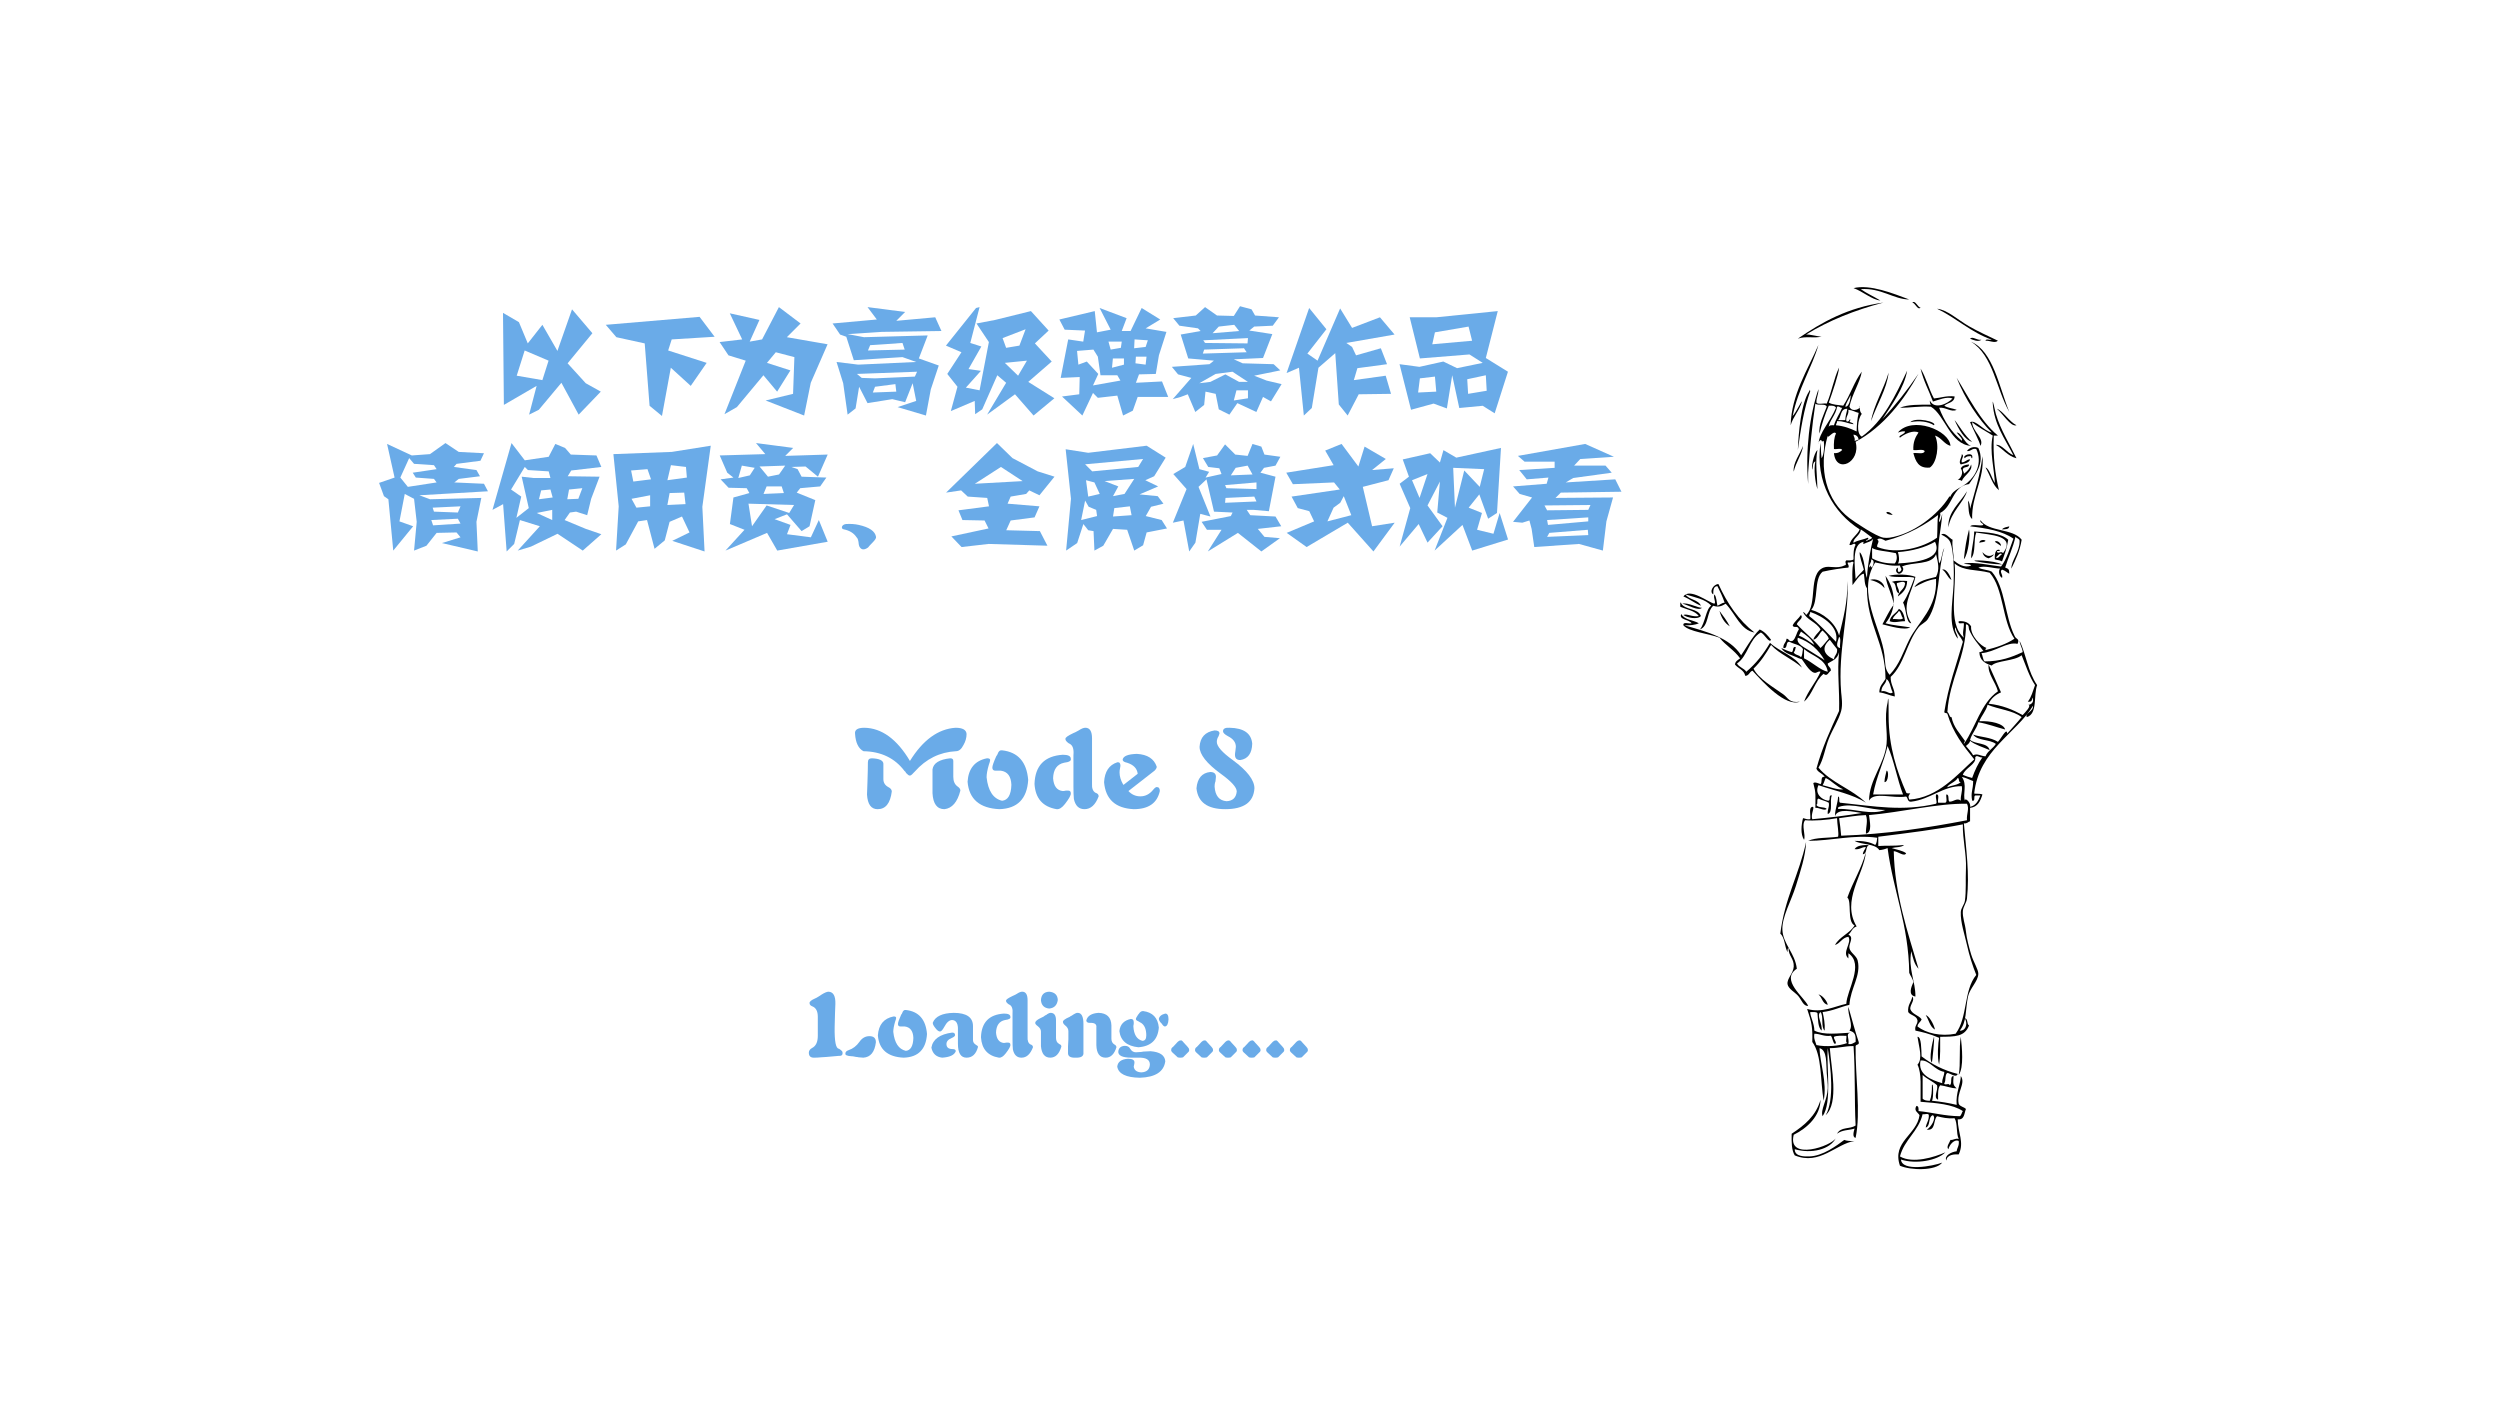<?xml version="1.0" encoding="utf-8"?>
<!-- Generator: Adobe Illustrator 14.0.0, SVG Export Plug-In . SVG Version: 6.00 Build 43363)  -->
<!DOCTYPE svg PUBLIC "-//W3C//DTD SVG 1.1//EN" "http://www.w3.org/Graphics/SVG/1.1/DTD/svg11.dtd">
<svg version="1.1" id="图层_1" xmlns="http://www.w3.org/2000/svg" xmlns:xlink="http://www.w3.org/1999/xlink" x="0px" y="0px"
	 width="1280px" height="720px" viewBox="0 0 1280 720" enable-background="new 0 0 1280 720" xml:space="preserve">
<g>
	<path fill="#6AABE8" d="M299.9,196.211l7.703,4.305l-11.328,11.781l-8.836-16.313l-11.555,13.82l-4.984,2.492l3.852-14.727
		l-16.766,9.742l-0.453-47.125l8.156,4.758l4.531,10.875l7.477-9.516l7.703,13.367l7.477-21.297l10.422,12.234l-12.688,15.406
		L299.9,196.211z M277.697,194.625l3.172-9.969l-12.234-5.211l-4.078,12.914L277.697,194.625z"/>
	<path fill="#6AABE8" d="M310.153,166.305l48.031-4.078l7.703,10.195l-21.977,1.359l-1.813,5.664l19.711,6.344l-8.156,11.781
		l-10.195-9.289l-4.531,24.695l-6.344-5.211l-2.492-31.945l-14.5-3.172L310.153,166.305z"/>
	<path fill="#6AABE8" d="M390.868,192.133l-13.594,16.313l-6.344,3.625l10.875-27.414l-8.836-2.719l-4.531-6.797l11.555-1.359
		l-6.344-13.367l15.18,3.398l-4.984,11.102l6.344-1.133l8.609-16.539l11.102,8.383l-7.023,7.023l20.844,3.625l-8.609,19.711
		l-3.398,16.766L392,205.047l14.047-3.398l0.68-18.805l-9.516-2.492l-4.531,5.438l12.008,3.852l-6.797,10.875L390.868,192.133z"/>
	<path fill="#6AABE8" d="M474.979,171.742l-4.53,11.781l10.194,3.625l-4.077,12.234l-2.492,13.367l-14.5-4.305l9.516-3.172
		l-1.813-9.063l-3.853,9.742l-6.57-1.586l-12.688,2.039l-4.305-8.383l-1.813,11.102l-4.078,3.172l-2.266-16.086l-3.398-10.875
		l11.103,1.359l29.68-1.359l-7.022-2.492l-24.923,1.586l-3.852-12.008l-3.172-1.133l-3.852-5.664l22.655-2.039l-4.758-6.344
		l19.258,2.492l-4.53,4.531l19.938-1.813l3.172,7.023l-30.586,0.453l-17.445,1.133l8.383,1.586L474.979,171.742z M468.41,192.813
		l1.133-2.492l-30.813,1.133l2.492,2.039l6.797,0.227L468.41,192.813z M444.394,179.445l18.806-0.453l-1.133-3.398l-16.539,1.133
		L444.394,179.445z M446.886,200.969l12.008-0.453l-0.452-3.852l-10.423,1.359L446.886,200.969z"/>
	<path fill="#6AABE8" d="M485.007,191.453l7.25-11.102l-7.93-3.398l15.406-19.258l1.813-0.453l-4.758,18.352l5.664,1.813
		l-6.57,11.555l6.344,0.906l-7.703,8.609l7.023,1.359l4.758-24.695l-6.344-9.516l9.516-1.813l18.353-4.531l9.063,9.969l-7.022,6.57
		l8.608,9.289l-12.008,10.422l13.367,8.383l-10.647,8.836l-9.517-10.875l-14.272,10.422l9.741-16.313l-4.53-3.852l-7.703,17.445
		l-3.625,2.492l-0.228-6.797l-12.233,5.211l3.397-12.461L485.007,191.453z M525.108,168.57l-11.781,4.531l1.813,4.984l6.797-1.133
		L525.108,168.57z M521.257,192.359l4.531-7.703l-11.328,1.133L521.257,192.359z"/>
	<path fill="#6AABE8" d="M581.581,195.984l13.367-0.68l3.172,7.93h-15.633l-2.492,7.023l-4.984,2.492l-2.944-10.195l-9.97,1.133
		l-2.492-2.492l-5.438,11.555l-10.422-9.742l8.836-1.133l0.227-8.836l-9.741,0.453l3.852-19.711l7.703,1.133l0.906-5.664
		l-10.423-0.453l-2.719-5.211l18.125-4.305l1.133,10.875l7.023-1.359l-5.664-11.102l13.82,5.211l-2.492,6.57h4.531l5.664-11.781
		l9.516,5.891l-7.477,4.531l10.647,1.813l-3.852,12.008l-1.586,9.516l-8.609,0.227L581.581,195.984z M559.604,197.344l14.047-2.492
		l-1.586-2.719h-8.609l-1.359-9.516l-2.266-3.625l-8.383,0.68l0.68,7.023l4.305-1.586l5.892,6.344L559.604,197.344z
		 M574.331,174.914h-6.797l1.133,4.078l5.211-0.906L574.331,174.914z M575.463,186.695v-3.172h-5.664l-0.453,4.758L575.463,186.695z
		 M580.901,173.781l-0.228,4.531l5.892-0.68l1.133-3.398L580.901,173.781z M581.581,182.617l-0.227,3.398l5.211,0.68l0.452-4.078
		H581.581z"/>
	<path fill="#6AABE8" d="M656.178,196.664l-5.438,8.836l-4.078-2.266l-3.398,7.703l-9.741-4.531l-4.078,5.891l-5.438-2.719
		l-1.586-7.93l-5.211-1.133l-0.68,6.797l-4.531,3.625l-3.853-9.063l-3.625,1.359l-4.077,1.133l9.516-10.875l-6.797-1.813
		l-3.172-3.852l19.258-1.359l2.266-1.813l-13.141-1.133l-3.853-12.234l10.195-1.813l-1.358-1.359l-9.517-1.359l-3.172-3.852
		l11.555-1.359l4.759-4.305l6.116,4.305l8.609,0.227l3.172-4.984l5.891,1.586l1.813,3.172l12.234,0.906l-3.173,4.305l-9.516,0.453
		l-2.492,2.039l11.781,1.813l-4.758,12.234l-14.953,0.68l4.531,2.039l15.858,0.453l3.398,3.172l-13.367,2.719l6.344,2.492
		L656.178,196.664z M627.404,191.68l7.022,3.852h4.531l-7.93-5.211l-8.609,1.133l-8.383,4.758l5.664-0.68L627.404,191.68z
		 M615.85,181.031l22.431-0.68l-1.359-2.039l-20.391,0.68L615.85,181.031z M638.959,173.102l-22.883,1.133l0.906,1.359l21.75,0.227
		L638.959,173.102z M624.006,167.211l-3.172,3.398l13.594-1.133l-2.492-3.172L624.006,167.211z M631.709,205.047l7.25-1.133v-4.078
		h-5.891L631.709,205.047z"/>
	<path fill="#6AABE8" d="M667.563,212.75l-2.492-24.469L658.728,191l11.556-33.305l8.836,10.875l-9.742,12.461l5.211,3.625
		l11.555-26.734l6.117,9.969l14.273-5.438l7.477,8.836l-24.694,4.305l2.944,2.039l2.039,4.305l12.688-3.625l3.172,8.156
		l-15.18,2.039l-1.813,6.117l16.313-2.266l2.719,9.289l-16.539,0.227l-5.664,10.875l-4.531-5.664l-1.813-26.281l-8.609,7.477
		l-3.398,20.617L667.563,212.75z"/>
	<path fill="#6AABE8" d="M760.739,183.297l11.328,7.023l-6.797,21.297l-6.117-3.852l-12.008,1.133l-3.625-16.766l-2.72,16.992
		l-6.797-2.492l-11.555,3.172l-5.892-23.336l10.195,1.359l12.234-2.719l7.022,3.398l13.142-2.719l-6.797-4.305l-25.375,2.039
		l-5.211-21.07h13.594l31.492-3.172L760.739,183.297z M726.075,200.969l9.289-0.453l-0.681-7.703l-7.702,0.906L726.075,200.969z
		 M733.325,176.273l20.391-1.813l-1.813-7.25l-17.22,2.945L733.325,176.273z M751.677,201.648l9.517-1.586l-0.453-7.93l-9.517,2.039
		L751.677,201.648z"/>
</g>
<g>
	<path fill="#6AABE8" d="M232.611,247.006l15.18,0.68l2.039,3.852l-35.117,2.039l5.438,2.039l26.281-0.68l-2.492,12.234l0.68,15.18
		l-18.352-4.305l9.516-2.945l-2.039-2.492l-10.195,0.227l-5.211,6.57l-6.344,2.492l1.359-14.727l-1.359-11.781l-4.758-2.492
		l-2.719,14.047l7.023,2.492l-10.195,12.461l-2.492-26.281l-2.266-1.586l-2.492-6.797l7.93-2.719l-3.852-17.219l12.688,5.891
		l9.289-0.68l7.93-5.664l6.797,4.531l12.914,0.68l-1.813,3.852l-12.234,1.586l-1.359,1.586l11.555,1.586l1.813,3.172l-10.875,1.359
		L232.611,247.006z M212.9,244.514l-1.586-2.492l12.234-1.813l-1.359-2.039l-10.195-0.68l-2.492-2.945l-4.531,9.969l3.852,4.758
		l14.727-2.266l-1.359-1.813L212.9,244.514z M234.423,265.584l-13.594,0.68l0.906,2.719l14.047-0.906L234.423,265.584z
		 M235.783,259.241l-14.273,0.68l0.68,2.039l12.234,0.453L235.783,259.241z"/>
	<path fill="#6AABE8" d="M299.958,270.795l7.93,2.719l-9.516,8.383l-12.914-8.609l-13.594,6.57l-6.797,2.039l11.328-12.461
		l-10.195-3.172l-2.945,12.234l-3.852,3.852l-1.813-24.242l-5.438,2.945l9.742-34.211l6.797,8.836l12.234-1.813l3.398-6.57
		l4.984,2.039l2.945,3.398l13.141,0.453l2.492,5.891l-15.406,1.813l-1.813,2.945l16.313,0.227l-4.305,11.328l-2.039,8.383
		l-5.664-1.813l-3.172,0.453l-2.719,3.852L299.958,270.795z M270.731,260.147l-3.625-16.086l6.117,0.68h8.609l-0.906-3.398
		l-10.648-0.68l-1.586-1.586l-7.023,11.555l5.211,3.625l-2.492,10.875L270.731,260.147z M274.81,262.639l7.93,3.625v-5.211
		L274.81,262.639z M275.942,255.616l7.023-0.906l-1.133-4.078l-4.758,0.453L275.942,255.616z M291.349,250.631l-0.906,4.984
		l5.664-0.227l2.039-5.438L291.349,250.631z"/>
	<path fill="#6AABE8" d="M343.969,231.374l19.938-3.172l-4.305,31.266l1.133,22.883l-16.539-5.438l8.836-4.305l-3.852-8.156
		l-6.344,2.719l-2.492,9.516l-5.211,4.305l-3.852-14.727l-4.531,0.68l-6.344,11.781l-4.984,3.172l1.359-22.656l-2.719-26.734
		L343.969,231.374z M331.508,240.209l-8.383,0.68l1.133,5.664l9.063-1.133L331.508,240.209z M332.868,259.241v-5.664l-9.516,1.813
		l2.492,4.531L332.868,259.241z M351.219,239.077l-7.703-0.906l-1.813,7.703l9.969-1.359L351.219,239.077z M350.993,258.108
		l-0.68-5.891l-7.477,0.227l-1.133,6.117L350.993,258.108z"/>
	<path fill="#6AABE8" d="M415.167,275.1l4.078-8.836l4.531,11.102l-25.828,4.531l-5.211-9.063l-21.297,9.063l9.742-10.648
		l-7.477-2.945l1.813-13.594l8.156-2.266l-1.359-2.492l-9.289-0.227l-4.078-4.305l6.57-0.906l-3.172-2.492l-3.852-8.836l23.336-0.68
		l-4.758-5.664l19.031,2.492l-4.078,4.078l21.75-0.68l-4.984,11.328l-6.344-5.211l-7.25,0.227l3.172,1.133l2.039,3.852l12.688,0.453
		l-3.172,4.531l-10.195,0.906l-1.813,2.266l9.516,3.852l-2.945,13.367l-4.078,2.492l-7.477-8.609l-6.344,2.492l8.156,2.945
		l-1.813,4.758L415.167,275.1z M378.011,244.741l5.891-1.359l2.492-3.852l-6.57-1.133L378.011,244.741z M392.511,258.788
		l11.555,3.852l2.492-4.078l-23.336-0.68l1.813,11.555L392.511,258.788z M402.027,238.397l-13.141,0.453l4.305,5.211l5.664-1.133
		L402.027,238.397z M401.347,252.444l-1.133-3.398h-7.703l-1.586,3.852L401.347,252.444z"/>
	<path fill="#6AABE8" d="M433.124,268.303c2.414-0.149,4.605,0,6.57,0.453c5.438,1.21,8.383,3.25,8.836,6.117
		c0.147,0.602-0.453,1.586-1.813,2.945c-1.059,1.055-1.813,1.887-2.266,2.492c-2.117,1.508-3.625,1.282-4.531-0.68
		c0-0.152-0.078-0.453-0.227-0.906c-0.152-1.965-0.531-3.172-1.134-3.625c-1.358-2.113-3.551-3.473-6.569-4.078
		c-0.758-0.149-1.06-0.602-0.906-1.359C431.386,268.909,432.065,268.456,433.124,268.303z"/>
	<path fill="#6AABE8" d="M515.198,271.475l17.219,0.453l3.852,7.477l-30.133-0.906l-13.819,1.586l-5.212-5.438l19.031-4.078
		l-2.039-4.078l-11.328-0.227l-2.039-4.984l15.634-2.039l-0.906-4.305l-9.969-0.68l-3.398-3.172l-7.703,1.133l26.056-25.375
		l7.93,7.703l12.914,6.797l8.608,2.719l-7.702,9.516l-5.211-2.492l-1.587,1.813l-7.93,1.359l-1.586,3.625l16.313,1.359l-2.492,5.664
		l-12.234,1.586L515.198,271.475z M499.112,247.686l24.469-1.359l-11.102-7.25L499.112,247.686z"/>
	<path fill="#6AABE8" d="M586.623,264.225l8.156,2.039l2.719,4.305l-10.422,2.039l-1.813,6.57l-4.53,2.719l-3.625-10.648
		l-7.25-0.453l-4.984,8.609l-4.531,2.492l-0.453-9.969l-2.719-0.453l-2.492-3.172l-3.172,9.742l-5.664,3.852l2.492-26.508
		l-2.719-25.375l11.555,1.813l29.906-3.625l9.742,6.117l-5.892,9.516l-4.531,2.039l6.57,3.172l-9.516,4.078l9.289,0.906l2.944,3.852
		l-6.344,1.586L586.623,264.225z M553.545,266.264l8.156-2.039l-0.453-3.172l-3.853-1.586l-1.813-3.172L553.545,266.264z
		 M559.209,241.342l23.563-2.266l2.491-4.078l-29.68,2.719L559.209,241.342z M557.17,254.256l5.891-1.359l-2.719-5.891l-4.305-1.133
		L557.17,254.256z M575.748,252.897l4.984-7.703l-15.181,1.133l7.023,2.719l-2.719,4.984L575.748,252.897z M569.857,264.452
		l9.516-0.68l-0.906-4.531l-7.93,0.906L569.857,264.452z"/>
	<path fill="#6AABE8" d="M644.001,270.795l3.398,4.078l7.93,0.68l-9.516,6.797l-12.009-9.516l-15.405,9.516l7.022-11.102h-7.477
		l-2.72-4.078l14.953-2.945l0.906-1.813l-9.516-0.453l-3.853-16.539l-4.078,3.852l6.117,15.18l-5.211-1.359l-2.492,14.727
		l-3.172,4.531l-2.944-15.859l-5.438,1.133l7.023-17.219l-6.798-7.703l6.117-3.625l4.078-11.781l3.172,12.914l4.984,1.359
		l-1.813,2.945l8.156-1.813l-1.133-2.945l-5.664-0.68l-2.719-4.531l7.25-1.359l4.078-5.664l5.211,5.211l6.344,0.68l2.492-6.117
		l4.53,1.359l1.587,4.078l8.155,1.133l-2.492,4.531l-5.891,1.133l-1.813,2.492l7.703,2.039l-3.398,17.672l-7.703-0.68h-3.625
		l1.813,2.719l12.913,0.68l2.945,4.984L644.001,270.795z M627.235,248.366l0.68,1.586l15.406,0.453v-3.398L627.235,248.366z
		 M627.235,257.428l16.086-0.68l-1.133-2.492l-14.728,0.68L627.235,257.428z M632.673,239.53l-2.492,3.852l11.103-0.453
		l-2.492-4.531L632.673,239.53z"/>
	<path fill="#6AABE8" d="M697.755,249.272l4.758,20.164l11.556-1.813l-10.875,14.727l-13.142-14.727l-21.069,12.461l-10.195-7.25
		l14.047-5.891l-2.492-5.211l-5.891-1.586l-3.172-5.891l24.694-3.625l-2.944-3.625l-21.07,0.906l-3.398-5.891l24.242-3.852
		l-4.305-7.477l8.383-3.398l8.609,11.555l3.172-10.195l10.875,6.344l-7.023,5.664l11.103-0.906l-2.719,6.117L697.755,249.272z
		 M679.63,266.944l12.234-3.172l-3.853-9.742l-1.813,3.398l-3.398,2.492L679.63,266.944z"/>
	<path fill="#6AABE8" d="M764.648,273.288l3.172-10.648l4.305,13.594l-18.352,5.664l-4.984-13.141l-14.273,13.141l6.57-16.766
		l-5.211-2.719l1.359-15.859l-6.345,12.234l7.703,10.648l-7.703,8.383l-4.53-9.516l-9.742,11.555l5.438-19.711l-5.438-12.461
		l4.758-3.625l-3.172-8.836l14.047-3.172l4.984,4.758l1.813-6.344l6.57,3.852l22.883-4.984l-2.039,33.305l-4.531,2.945l-4.53-12.461
		l-5.438,6.797l6.797,2.719l-2.492,8.609L764.648,273.288z M726.813,254.936l4.077-12.234l-7.93,3.172L726.813,254.936z
		 M744.938,259.92l4.758-19.031l7.93,8.383l2.266-9.063l-15.858-0.68L744.938,259.92z"/>
	<path fill="#6AABE8" d="M799.144,252.217l-2.719,2.719l29.453-0.227l-3.398,12.234l-1.813,14.953l-12.234-3.398l-22.883,1.586
		l-1.358-9.289l-1.134-4.305l-3.625,1.133l-4.758-0.453l9.742-12.461l-6.344-1.813l-3.398-3.852l17.219-1.359l0.906-3.172
		l-11.102,0.906l-3.853-4.758l18.125-1.133v-3.172h-15.405l-3.398-2.945l34.438-6.117l14.728,6.57l-17.219,1.133l-3.173,3.398
		h16.087l3.172,3.625l-19.711,2.719l-3.853,2.266l25.375-1.586l3.172,6.344L799.144,252.217z M813.19,261.053l1.133-2.492
		l-23.563,0.227l1.359,2.492L813.19,261.053z M792.573,268.756l20.617-1.813v-2.039l-21.07,1.359L792.573,268.756z M792.12,274.874
		l21.07-0.906l-0.228-2.719l-19.711,1.586L792.12,274.874z"/>
</g>
<g>
	<path fill="#6AABE8" d="M468.377,395.042l-0.68,0.68c-0.906,1.06-1.586,1.513-2.039,1.359c-0.306,0-0.906-0.453-1.813-1.359
		c0-0.147-0.078-0.301-0.227-0.453c-0.152-0.301-0.305-0.452-0.453-0.452c-4.984-6.646-12.008-10.043-21.07-10.195
		c-2.569-1.359-4-4.305-4.305-8.836c-0.301-2.113,1.281-3.172,4.758-3.172c8.91,0.151,16.688,5.815,23.336,16.992
		c6.646-10.724,14.422-16.388,23.336-16.992c3.625,0,5.513,1.059,5.664,3.172c0,1.965-0.531,3.852-1.586,5.664
		c-1.059,2.117-2.344,3.172-3.852,3.172C481.139,385.073,474.115,388.55,468.377,395.042z M452.291,390.964v7.93
		c0,1.813,0.828,3.173,2.492,4.078c1.207,0.605,1.813,1.359,1.813,2.267c-0.758,6.043-3.172,9.063-7.25,9.063
		c-3.323,0-5.137-2.492-5.438-7.477c0-1.056,0.074-3.172,0.227-6.344c0.148-4.38,0.228-7.777,0.228-10.195
		c0-1.359,0.68-2.039,2.039-2.039C450.174,388.397,452.139,389.304,452.291,390.964z M488.088,389.604v8.156
		c0,2.267,0.754,3.931,2.267,4.984c0.905,0.604,1.358,1.285,1.358,2.039c-1.512,5.891-4.229,9.063-8.156,9.516
		c-3.776,0-5.815-2.719-6.116-8.156v-12.233c0.452-3.172,3.473-5.06,9.063-5.664C487.557,388.245,488.088,388.698,488.088,389.604z"
		/>
	<path fill="#6AABE8" d="M512.388,394.589h-2.719c-1.059,0-1.586-0.527-1.586-1.586c0-0.906,0.68-2.867,2.039-5.891
		c0.301-0.302,0.527-0.681,0.68-1.134c0.453-1.358,1.207-1.961,2.267-1.813c8.155,0.906,12.609,5.969,13.366,15.18
		c-0.604,9.668-5.515,14.652-14.727,14.953c-10.121-0.453-15.559-5.133-16.313-14.047c0.452-6.797,3.773-10.797,9.969-12.008
		c1.055,0,1.586,0.305,1.586,0.906c0,0.453-0.228,1.284-0.68,2.491c-0.758,2.57-1.134,4.685-1.134,6.345
		c0.754,6.948,3.398,10.953,7.931,12.008c3.02-0.301,4.604-3.021,4.758-8.156C517.673,397.46,515.861,395.042,512.388,394.589z"/>
	<path fill="#6AABE8" d="M545.751,404.784h1.133c0.906,0,1.359,0.453,1.359,1.358c0.147,0.906-0.832,2.72-2.945,5.438
		c-1.512,1.965-2.945,2.867-4.305,2.719c-7.103-1.207-10.875-5.512-11.328-12.914c0.301-9.362,5.133-14.348,14.5-14.953
		c2.719,0,4.078,0.681,4.078,2.039c0.301,1.06-0.832,1.738-3.398,2.039c-3.625,0.758-5.516,3.398-5.664,7.931
		c0.302,4.077,1.961,6.27,4.984,6.569C544.618,405.011,545.146,404.938,545.751,404.784z M559.118,378.05v23.109
		c-0.152,2.418,0.453,4.004,1.813,4.758c1.056,0.305,1.586,0.906,1.586,1.813c-1.664,4.383-4.078,6.569-7.25,6.569
		c-2.871,0-4.684-1.733-5.438-5.211c-0.152-1.508-0.228-3.625-0.228-6.344v-16.086c0.302-3.172-0.379-5.133-2.038-5.892
		c-0.152-0.147-0.306-0.227-0.453-0.227c-1.211-0.906-1.738-1.66-1.586-2.266c-0.152-0.603,1.207-1.586,4.077-2.945
		c0.755-0.301,1.66-0.754,2.72-1.359c1.358-0.905,2.492-1.358,3.397-1.358C557.985,372.612,559.118,374.425,559.118,378.05z"/>
	<path fill="#6AABE8" d="M591.121,394.589l-13.367,10.422c1.66,1.813,3.699,2.72,6.117,2.72c2.565,0,4.758-1.134,6.57-3.398
		c0.754-0.906,1.358-1.359,1.813-1.359c1.055,0,1.586,0.681,1.586,2.039c-1.358,6.195-5.815,9.289-13.367,9.289
		c-9.366-0.453-14.426-5.059-15.18-13.82c0.301-5.438,2.566-8.836,6.797-10.194c1.055-0.148,1.586,0.453,1.586,1.813
		c0,0.152-0.078,0.605-0.227,1.359c-0.152,0.604-0.228,1.285-0.228,2.039c0,1.965,0.603,4.004,1.813,6.117l0.227,0.227l7.25-5.664
		c-0.305-2.719-2.117-4.604-5.438-5.664c-1.513-0.301-2.267-0.828-2.267-1.586c0.302-1.813,2.72-2.793,7.25-2.944
		c5.438,0.305,8.836,2.491,10.195,6.569C592.254,393.155,591.875,393.835,591.121,394.589z"/>
	<path fill="#6AABE8" d="M627.998,410.222c3.172-0.147,4.906-1.813,5.211-4.983c0-2.113-2.719-5.133-8.156-9.063
		c-7.25-5.285-10.875-9.891-10.875-13.819c0.302-4.832,2.867-7.625,7.703-8.384c1.66,0,2.492,0.531,2.492,1.586
		c0,0.152-0.078,0.379-0.228,0.681c-0.151,0.305-0.227,0.53-0.227,0.68c-0.604,0.906-0.906,1.891-0.906,2.945
		c0,2.266,2.72,5.362,8.156,9.289c7.398,5.438,11.102,10.272,11.102,14.5c-0.452,7.102-5.438,10.647-14.952,10.647
		c-9.063,0-13.974-3.547-14.728-10.647c0.453-5.134,2.793-7.931,7.023-8.384c1.961,0,2.944,0.832,2.944,2.492
		c0,0.453-0.077,1.211-0.227,2.267c0,0.151-0.078,0.379-0.227,0.68c-0.152,0.604-0.228,1.285-0.228,2.039
		C622.182,407.429,624.221,409.921,627.998,410.222z M626.186,374.425c0-1.358,1.134-1.961,3.398-1.813
		c7.25,0.151,11.102,2.871,11.555,8.155c-0.151,4.984-2.19,7.781-6.116,8.384c-1.813,0-2.72-0.906-2.72-2.72
		c0-0.453,0.074-1.133,0.228-2.039c0.147-0.905,0.227-1.586,0.227-2.039c0-2.266-1.359-4.077-4.078-5.438
		C627.014,376.011,626.186,375.183,626.186,374.425z"/>
</g>
<g>
	<path fill="#6AABE8" d="M418.716,530.33v-9.73c0-2.813-0.918-4.59-2.754-5.323c-0.981-0.367-1.469-0.918-1.469-1.652
		c-0.124-0.734,0.794-1.529,2.754-2.387c0.367-0.12,1.039-0.487,2.02-1.103c0.488-0.366,0.855-0.61,1.102-0.733
		c1.712-1.103,2.998-1.652,3.854-1.652c2.447,0.123,3.609,2.203,3.488,6.242c0,0.98-0.063,2.57-0.184,4.772
		c-0.124,2.817-0.185,5.142-0.185,6.978c-0.124,7.467,0.611,11.199,2.203,11.199c1.345,0.856,1.957,1.531,1.836,2.02
		c0.121,1.226-0.551,1.775-2.02,1.652c-1.593,0.123-3.672,0.307-6.242,0.551c-0.734,0-1.715,0.063-2.938,0.184
		c-1.102,0.123-2.266,0.185-3.488,0.185c-1.715,0-2.57-0.854-2.57-2.57c0-0.979,0.551-1.771,1.652-2.387
		C417.735,535.594,418.716,533.515,418.716,530.33z M442.033,541.529c-0.491,0-1.285-0.062-2.388-0.185
		c-0.49-0.12-0.918-0.184-1.284-0.184c-0.247,0-0.552-0.062-0.918-0.185c-0.491-0.119-0.981-0.184-1.47-0.184
		c-2.326-0.12-3.367-0.611-3.121-1.469c0-0.734,0.552-1.285,1.652-1.652c2.203-0.734,4.039-2.14,5.508-4.223
		c1.346-1.956,3.059-2.938,5.142-2.938c2.203,0,3.305,1.041,3.305,3.121C447.845,538.655,445.705,541.285,442.033,541.529z"/>
	<path fill="#6AABE8" d="M463.24,525.557h-2.203c-0.858,0-1.285-0.428-1.285-1.284c0-0.734,0.551-2.323,1.652-4.773
		c0.243-0.244,0.427-0.551,0.551-0.918c0.367-1.103,0.978-1.589,1.836-1.469c6.609,0.733,10.218,4.837,10.832,12.301
		c-0.491,7.834-4.469,11.873-11.935,12.117c-8.201-0.367-12.607-4.159-13.219-11.383c0.367-5.509,3.059-8.749,8.078-9.73
		c0.855,0,1.285,0.247,1.285,0.734c0,0.366-0.184,1.041-0.551,2.02c-0.614,2.083-0.918,3.795-0.918,5.142
		c0.61,5.631,2.754,8.876,6.426,9.729c2.447-0.244,3.732-2.447,3.855-6.609C467.523,527.883,466.054,525.924,463.24,525.557z"/>
	<path fill="#6AABE8" d="M487.521,528.678c0.979,0,1.47,0.432,1.47,1.285c0,0.49-0.552,0.981-1.652,1.469
		c-1.836,0.734-2.754,1.775-2.754,3.121c0,1.716,1.039,2.57,3.121,2.57c1.102,0,1.652,0.367,1.652,1.102
		c-0.734,1.959-3.062,3.062-6.978,3.306c-3.061-0.367-4.896-2.08-5.508-5.142C477.607,532.105,481.156,529.535,487.521,528.678z
		 M498.17,525.373v7.16c0,0.98,0.488,1.774,1.469,2.387c0.734,0.367,1.103,0.734,1.103,1.102c-0.981,3.673-2.938,5.509-5.875,5.509
		c-2.938,0-4.406-2.388-4.406-7.16v-8.078c-0.124-2.57-1.102-3.916-2.938-4.039c-1.47,0-2.817,1.165-4.039,3.488
		c-0.858,1.592-1.593,2.387-2.203,2.387c-0.734,0-1.592-0.671-2.57-2.02c-0.858-1.103-1.225-1.956-1.102-2.57
		c1.345-3.183,4.894-4.834,10.647-4.957C494.865,518.58,498.17,520.847,498.17,525.373z"/>
	<path fill="#6AABE8" d="M515.291,533.818h0.918c0.734,0,1.103,0.366,1.103,1.102c0.12,0.734-0.675,2.203-2.388,4.406
		c-1.225,1.592-2.387,2.323-3.487,2.203c-5.755-0.979-8.813-4.467-9.181-10.465c0.244-7.589,4.16-11.628,11.75-12.117
		c2.203,0,3.305,0.551,3.305,1.651c0.244,0.857-0.674,1.408-2.754,1.652c-2.938,0.614-4.469,2.754-4.59,6.426
		c0.244,3.306,1.589,5.08,4.039,5.324C514.373,534.002,514.8,533.941,515.291,533.818z M526.123,512.154v18.727
		c-0.124,1.959,0.367,3.244,1.469,3.855c0.855,0.247,1.285,0.733,1.285,1.469c-1.348,3.552-3.305,5.324-5.875,5.324
		c-2.327,0-3.795-1.405-4.406-4.224c-0.124-1.222-0.184-2.938-0.184-5.141V519.13c0.244-2.57-0.308-4.159-1.652-4.772
		c-0.124-0.12-0.247-0.185-0.367-0.185c-0.98-0.734-1.408-1.346-1.284-1.836c-0.124-0.487,0.978-1.285,3.305-2.387
		c0.611-0.244,1.345-0.611,2.203-1.103c1.102-0.733,2.02-1.102,2.754-1.102C525.205,507.748,526.123,509.217,526.123,512.154z"/>
	<path fill="#6AABE8" d="M532.963,535.654v-7.527c0-0.979-0.551-1.896-1.651-2.754c-0.858-0.611-1.285-1.162-1.285-1.652
		c0-0.733,0.854-1.528,2.569-2.387c0.121,0,0.244-0.061,0.367-0.184c0.121,0,0.244-0.062,0.367-0.185
		c0.488-0.12,1.102-0.487,1.836-1.102c0.367-0.12,0.611-0.244,0.734-0.367l0.184-0.185c0.734-0.486,1.345-0.733,1.836-0.733
		c1.836,0,2.754,1.285,2.754,3.854v8.996c0,1.469,0.552,2.51,1.652,3.121c0.734,0.247,1.102,0.674,1.102,1.285
		c-1.102,3.795-3,5.69-5.69,5.69C534.919,541.529,533.33,539.573,532.963,535.654z M537.186,507.748
		c2.814,0.247,4.283,1.652,4.406,4.223c-0.367,2.693-1.836,4.162-4.406,4.406c-2.569-0.244-3.979-1.652-4.223-4.223
		C533.083,509.34,534.492,507.871,537.186,507.748z"/>
	<path fill="#6AABE8" d="M547.01,532.166v-4.223c0-1.103-0.551-2.08-1.651-2.938c-0.734-0.611-1.103-1.162-1.103-1.651
		c-0.247-0.734,0.918-1.652,3.488-2.755c0.244-0.243,0.551-0.428,0.918-0.551c1.589-1.102,2.63-1.589,3.121-1.469
		c1.957,0,2.938,1.898,2.938,5.69v14.505c0.244,1.959-1.102,2.874-4.039,2.754c-2.693,0.12-3.979-0.734-3.854-2.57v-3.121
		C546.947,534.249,547.01,533.023,547.01,532.166z M569.042,525.006v6.793c0,1.35,0.488,2.326,1.469,2.938
		c0.734,0.366,1.103,0.856,1.103,1.469c-1.103,3.552-2.938,5.324-5.509,5.324c-3.061,0-4.652-2.141-4.772-6.427v-8.995
		c0.244-1.714-0.858-2.508-3.305-2.388c-1.226,0-1.836-0.428-1.836-1.285c0.61-2.322,2.69-3.607,6.241-3.854
		C566.715,518.703,568.918,520.847,569.042,525.006z"/>
	<path fill="#6AABE8" d="M582.858,541.529h-3.488c-4.773,0-7.04-1.103-6.793-3.306c0.244-1.713,1.345-2.631,3.305-2.754
		c1.345,0,2.263,0.49,2.754,1.47c0.734,1.225,1.712,1.836,2.938,1.836c0.487,0,1.405-0.062,2.754-0.185
		c0.488-0.12,0.854-0.184,1.102-0.184c1.589-0.12,2.814-0.185,3.672-0.185c4.773,0.367,7.281,2.083,7.527,5.142
		c-0.734,5.385-5.081,8.197-13.035,8.444c-7.1-0.123-10.956-2.02-11.565-5.69c0.244-2.45,2.08-3.795,5.508-4.039
		c2.203,0,3.305,0.61,3.305,1.836c0,0.367-0.063,0.795-0.184,1.285c-0.124,0.366-0.185,0.671-0.185,0.918
		c0.244,1.836,1.529,2.813,3.855,2.938c2.813-0.123,4.283-1.469,4.406-4.039C588.733,542.567,586.773,541.409,582.858,541.529z
		 M580.471,523.354v0.919c-0.124,0.489-0.184,0.918-0.184,1.284c0.244,4.162,1.772,6.609,4.59,7.345
		c1.345,0,2.021-0.918,2.021-2.755c0-3.305-0.981-5.508-2.938-6.608c-0.124,0-0.247-0.062-0.367-0.185
		c-0.367-0.243-0.674-0.428-0.918-0.551c-0.733-0.244-1.102-0.611-1.102-1.102c0-0.367,0.427-1.162,1.285-2.388
		c-0.858,1.103-0.798,1.041,0.184-0.184c0.611-0.979,1.345-1.469,2.203-1.469c4.894,0.614,7.587,3.428,8.078,8.444
		c-0.491,6.242-3.979,9.61-10.465,10.099c-5.875-0.611-9.12-3.365-9.73-8.263c0.367-3.425,2.324-5.508,5.875-6.241
		C579.979,521.701,580.471,522.252,580.471,523.354z M598.28,521.885c-0.124,2.326-0.734,3.553-1.836,3.672
		c-0.491,0-1.042-0.486-1.652-1.469c-0.124-0.12-0.247-0.244-0.367-0.367c0-0.12-0.063-0.184-0.184-0.184l-0.185-0.185
		c-0.49-0.733-0.733-1.284-0.733-1.651c0.244-1.346,1.345-2.264,3.305-2.754C597.729,518.947,598.28,519.929,598.28,521.885z"/>
	<path fill="#6AABE8" d="M602.964,541.346l-2.387-2.203c-0.734-0.61-1.042-1.161-0.918-1.651c0-0.611,0.304-1.103,0.918-1.469
		l2.387-2.57c0.488-0.487,0.979-0.734,1.469-0.734c0.367-0.244,0.918,0.123,1.652,1.103l2.02,2.203
		c0.488,0.489,0.734,0.98,0.734,1.469c0.121,0.49-0.124,0.98-0.734,1.469l-2.387,2.387c-0.367,0.123-0.857,0.185-1.469,0.185
		C603.758,541.529,603.331,541.469,602.964,541.346z"/>
	<path fill="#6AABE8" d="M615.175,541.346l-2.387-2.203c-0.734-0.61-1.042-1.161-0.918-1.651c0-0.611,0.304-1.103,0.918-1.469
		l2.387-2.57c0.488-0.487,0.979-0.734,1.469-0.734c0.367-0.244,0.918,0.123,1.652,1.103l2.021,2.203
		c0.487,0.489,0.733,0.98,0.733,1.469c0.121,0.49-0.124,0.98-0.733,1.469l-2.388,2.387c-0.367,0.123-0.857,0.185-1.469,0.185
		C615.969,541.529,615.542,541.469,615.175,541.346z"/>
	<path fill="#6AABE8" d="M627.386,541.346L625,539.143c-0.734-0.61-1.042-1.161-0.918-1.651c0-0.611,0.304-1.103,0.918-1.469
		l2.387-2.57c0.488-0.487,0.979-0.734,1.47-0.734c0.366-0.244,0.918,0.123,1.651,1.103l2.021,2.203
		c0.487,0.489,0.733,0.98,0.733,1.469c0.121,0.49-0.124,0.98-0.733,1.469l-2.388,2.387c-0.366,0.123-0.857,0.185-1.469,0.185
		C628.181,541.529,627.753,541.469,627.386,541.346z"/>
	<path fill="#6AABE8" d="M639.503,541.346l-2.387-2.203c-0.734-0.61-1.042-1.161-0.918-1.651c0-0.611,0.304-1.103,0.918-1.469
		l2.387-2.57c0.488-0.487,0.979-0.734,1.469-0.734c0.367-0.244,0.918,0.123,1.652,1.103l2.02,2.203
		c0.487,0.489,0.734,0.98,0.734,1.469c0.12,0.49-0.124,0.98-0.734,1.469l-2.387,2.387c-0.367,0.123-0.857,0.185-1.469,0.185
		C640.298,541.529,639.871,541.469,639.503,541.346z"/>
	<path fill="#6AABE8" d="M651.621,541.346l-2.387-2.203c-0.734-0.61-1.042-1.161-0.919-1.651c0-0.611,0.305-1.103,0.919-1.469
		l2.387-2.57c0.487-0.487,0.978-0.734,1.469-0.734c0.367-0.244,0.918,0.123,1.652,1.103l2.02,2.203
		c0.487,0.489,0.734,0.98,0.734,1.469c0.12,0.49-0.124,0.98-0.734,1.469l-2.387,2.387c-0.367,0.123-0.858,0.185-1.469,0.185
		C652.415,541.529,651.988,541.469,651.621,541.346z"/>
	<path fill="#6AABE8" d="M663.738,541.346l-2.388-2.203c-0.733-0.61-1.042-1.161-0.918-1.651c0-0.611,0.305-1.103,0.918-1.469
		l2.388-2.57c0.486-0.487,0.978-0.734,1.469-0.734c0.367-0.244,0.918,0.123,1.652,1.103l2.02,2.203
		c0.487,0.489,0.734,0.98,0.734,1.469c0.12,0.49-0.124,0.98-0.734,1.469l-2.387,2.387c-0.367,0.123-0.858,0.185-1.47,0.185
		C664.532,541.529,664.104,541.469,663.738,541.346z"/>
</g>
<g>
	<g>
		<path d="M949.013,147.516c8.471-2.091,20.287,2.754,28.513,5.808c-7.93,0.006-14.362-6.052-24.815-5.28
			c3.093,2.188,6.759,3.801,10.032,5.808C958.484,153.527,953.7,149.167,949.013,147.516z"/>
		<path d="M979.108,154.908c1.574-1.368,2.604,2.3,4.225,2.64C981.758,158.916,980.728,155.248,979.108,154.908z"/>
		<path d="M924.725,171.275c2.315-0.106,5.585,1.025,7.921,1.056c-3.971,1-8.047-0.392-12.146,1.056
			c12.317-8.451,25.608-15.926,43.823-18.479C949.593,158.833,936.259,164.153,924.725,171.275z"/>
		<path d="M1008.676,173.387c1.431-1.394,3.504,1.046,5.81,0.528C1013.046,175.318,1009.886,173.964,1008.676,173.387z"/>
		<path d="M1004.452,232.523c1.611,0.976-0.609,2.509,0,4.224c1.861-0.073,2.359-1.511,4.224-1.584
			c-0.444,2.191-4.01,2.276-4.752,2.64C1002.491,236.505,1004.501,234.187,1004.452,232.523z"/>
		<path d="M1009.731,234.635c-0.514-0.015-0.408-0.646-0.526-1.056c-1.519-0.109-2.683,0.134-3.168,1.056
			C1004.073,233.147,1010.818,230.854,1009.731,234.635z"/>
		<path d="M1015.013,233.58c1.146,11.532-5.583,19.761-5.279,32.208c-2.09-1.783-1.76-5.985-2.111-9.504
			c0.784,0.976,1.012,2.508,1.056,4.224C1011.028,251.772,1013.844,243.5,1015.013,233.58z"/>
		<path d="M1008.147,237.803c0.063,1.998-3.086,0.785-3.168,2.64c-0.065,0.947,0.646,1.114,0.527,2.112
			c1.673-1.144,3.063-2.569,3.696-4.752c1.06,3.357-3.664,5.48-4.752,8.448c-0.472-0.41-1.192-0.567-2.112-0.528
			c1.467-0.666,3.284-3.729,1.584-5.808C1004.521,238.4,1006.188,237.956,1008.147,237.803z"/>
		<path d="M1007.092,251.531c-1.619,5.599-8.342,10.664-9.504,18.48C997.001,262.206,1003.782,257.2,1007.092,251.531z"/>
		<path d="M969.075,263.675C963.47,263.221,966.291,260.4,969.075,263.675L969.075,263.675z"/>
		<path d="M1028.739,269.483c-0.092,1.668-2.088,1.432-3.695,1.584C1025.747,270.01,1027.388,269.892,1028.739,269.483z"/>
		<path d="M1008.147,271.067c0.678,2.601-0.23,12.319-2.641,15.312C1005.999,280.886,1006.9,275.803,1008.147,271.067z"/>
		<path d="M1016.597,276.875c-0.533,0.875-2.242,0.574-3.168,1.056C1013.412,276.372,1015.873,276.145,1016.597,276.875z"/>
		<path d="M1021.349,277.403c0.805-1.109,3.28,0.556,3.168,2.112C1023.407,278.864,1022.458,278.054,1021.349,277.403z"/>
		<path d="M1015.013,282.684c1.465,1.694,3.565,2.848,5.81,1.056c-0.386,1.199-1.591,1.579-2.642,2.112
			C1016.474,285.446,1015.418,284.391,1015.013,282.684z"/>
		<path d="M1025.044,289.02c-4.365-0.199-8.421-0.628-13.2-1.584C1007.163,286.5,1021.183,286.78,1025.044,289.02z"/>
		<path d="M994.42,291.66c2.032-0.784,4.026,3.001,4.752,5.28C997.021,295.749,996.573,292.852,994.42,291.66z"/>
		<path d="M965.38,294.828c5.252,7.633,5.979,16.939,0,24.288c3.82,1.106,8.475,1.383,12.673,2.11
			c-2.928,1.668-10.468-0.647-14.257-1.584c1.885-3.396,3.473-7.088,5.809-10.03C968.819,304.061,966.109,300.434,965.38,294.828z"
			/>
		<path d="M957.46,296.94c2.914-1.143,7.234,0.852,7.393,4.224C963.176,298.967,960.659,297.612,957.46,296.94z"/>
		<path d="M975.412,298.524c-0.726-1.361-3.235-0.117-4.226,0c-0.13,2.241,1.382,2.842,1.058,5.278
			c-2.313-0.854-0.759-5.578-3.696-5.808c1.698-0.943,6.898-0.603,7.921-0.528c-0.104,4.119-2.319,6.127-4.752,7.92
			C972.265,302.417,975.223,301.854,975.412,298.524z"/>
		<path d="M877.731,309.083c1.058-0.584-0.644-2.835,0-4.752c1.189,1.274,1.116,3.812,1.584,5.808
			c1.321-0.438,2.073-1.446,3.696-1.584c-1.032-3.016-2.331-5.766-3.696-8.446c-2.037,0.071-2.162,2.062-2.11,4.224
			c-2.327-1.325,0.21-5.362,2.641-5.28c4.502,9.931,10.341,18.523,18.479,24.816c-7.213-1.269-9.545-9.267-14.784-14.784
			c-1.825,1.151-3.714,2.032-6.336,1.056c-3.437,2.902-2.208,10.464-6.864,12.146c2.668-3.094,3.152-10.752,5.809-12.146
			c-2.926-3.409-8.404-4.266-13.198-5.808c1.76,2.815,6.571,2.58,7.92,5.808c-3.24-1.336-5.715-3.438-8.978-4.752
			C865.157,300.754,874.657,308.407,877.731,309.083z"/>
		<path d="M860.31,308.555c0.448-0.097,0.497,0.206,0.526,0.528c2.133,3.324,8.619,2.293,10.032,6.336
			c-1.899,2.008-7.139,0.761-8.978-0.528c1.649-0.924,4.761,1.209,7.921,0.528c-2.007-2.746-6.16-3.344-9.505-4.752
			C860.31,309.963,860.31,309.259,860.31,308.555z"/>
		<path d="M861.364,309.083c2.744-0.763,7.843,2.16,10.031,2.112C869.569,313.076,864.217,309.667,861.364,309.083z"/>
		<path d="M972.244,311.723c2.146,1.021,2.724,3.613,3.168,6.336c-3.126-0.041-5.178,1.036-7.921,0
			C967.981,314.854,970.961,314.136,972.244,311.723z M969.075,317.003c1.604-0.331,4.549,0.676,5.279-0.528
			c-1.047-0.888-0.842-3.028-2.111-3.694C971.389,314.387,969.594,315.057,969.075,317.003z"/>
		<path d="M880.372,312.78c1.861,2.537,3.801,5,5.279,7.92C882.973,318.979,881.312,316.242,880.372,312.78z"/>
		<path d="M891.46,335.484c1.08-1.34,5.701-9.663,9.504-13.2c2.54,1.156,4.225,3.168,5.81,5.278
			c-1.026,2.062-3.375-3.165-5.279-3.694c-5.984,3.344-6.577,12.078-12.146,15.84c1.03,1.961,3.593,2.392,4.752,4.224
			c4.888-4.09,8.84-9.111,12.146-14.783c4.998,4.683,12.85,6.512,16.367,12.673c-4.771-4.384-11.476-6.83-15.84-11.616
			c-2.604,4.435-5.349,8.73-8.978,12.144c2.639,5.291,10.26,9.528,15.313,13.2c2.424,1.761,3.018,4.613,8.448,3.697
			c-7.401,2.875-18.979-10.08-24.289-15.84c-1.612,0.499-1.653,2.567-3.694,2.64c-0.63-3.065-3.62-3.771-5.28-5.808
			c0.188-1.75,1.582-2.291,2.641-3.168c-2.908-4.132-7.425-6.655-10.561-10.562c-5.729-2.193-15.628-3.023-18.479-6.336
			c-0.322-2.082,2.897-0.621,4.225-1.056c-1.19-1.938-6.838-1.779-5.28-4.752c1.519,3.059,6.112,3.039,8.978,4.752
			c-1.914,0.901-4.521,1.11-7.394,1.056C873.937,323.44,885.653,326.505,891.46,335.484z"/>
		<path d="M965.907,394.619c1.273-0.367,0.998,6.063-1.057,5.809C964.883,398.17,965.562,396.561,965.907,394.619z"/>
		<path d="M953.765,437.387c0.138-1.621,1.146-2.373,1.584-3.692c-2.345-0.06-3.1,1.477-5.809,1.055
			c1.23-1.938,4.225-2.111,7.393-2.111C955.001,433.344,956.146,437.129,953.765,437.387z"/>
		<path d="M990.196,530.844c0.431,0.072-0.936,13.32-1.057,13.199C987.442,542.346,989.425,533.355,990.196,530.844z"/>
		<path d="M1003.924,530.844c0.597,5.354,1.666,15.742-1.056,19.535C1003.937,544.584,1002.922,536.705,1003.924,530.844z"/>
		<path d="M932.116,563.051c-0.09,8.361-6.891,14.582-13.729,17.953c-3.446,13.654,19.644,5.74,21.646,1.584
			c-3.02,6.078-12.729,8.246-21.119,5.81c-0.129,3.981,5.555,3.733,7.393,3.694c6.921-0.147,14.144-5.58,17.952-8.447
			c1.389,0.548,3.239,0.634,5.279,0.527c-9.43,1.394-17.795,12.682-30.624,7.394c-1.638-2.589-1.69-6.759-1.584-11.091
			C923.797,576.205,929.746,571.418,932.116,563.051z"/>
		<path d="M991.78,158.076c5.234,0.538,10.502,5.594,16.367,8.976c4.892,2.819,9.729,4.946,14.784,7.392
			c-1.563,1.53-4.348-0.202-6.336,0c0.065-1.166,2.239-0.224,3.168-0.528C1008.984,170.087,1001.647,162.815,991.78,158.076z"/>
		<path d="M1009.204,174.971c11.412,4.957,14.267,23.045,19.535,35.904C1022.03,199.106,1020.569,182.086,1009.204,174.971z"/>
		<path d="M916.805,217.739c0.445-15.923,8.828-28.483,14.257-41.184c-3.181,11.253-10.593,22.848-13.2,36.432
			c1.717-1.719,4.422-7.774,4.752-7.392C921.287,210.254,918.168,213.12,916.805,217.739z"/>
		<path d="M936.34,206.124c1.841,1.152,4.804,1.18,7.394,1.584c3.597-5.38,5.632-12.32,9.505-17.424
			c-0.773,5.213-5.013,11.531-6.336,17.952c1.459,3.511,7.028,0.551,4.752-0.528c1.03,0.488-0.021,2.479,1.584,4.224
			c-2.104,2.452-2.959,10.126,0,11.616c11.071-7.936,17.174-20.842,23.23-33.792c-1.532,8.853-7.823,17.52-12.673,24.816
			c6.728-7.179,12.848-14.962,18.48-23.232c-7.146,13.095-17.858,27.198-32.209,34.848c2.843,10.621-10.024,16.701-11.088,5.808
			c2.092,0.156,3.228-0.645,4.225-1.584c-0.395-1.191-2.961-0.207-4.225-0.528c-0.141-3.131,0.049-5.936,1.057-7.92
			c-1.197-1.988-4.469,3.279-4.225,1.056c-5.035,17.368-0.606,33.291,11.088,42.24c2.8,2.142,13.721,9.429,17.425,10.032
			c0.901,0.147,2.263,0.137,3.168,0c11.978-1.816,24.887-11.688,30.624-21.12c1.313,0.08,0.154,1.788,0,2.112
			c0.449-5.238,5.463-6.142,8.976-8.976c4.522-3.648,8.059-10.302,4.753-17.424c-2.424-0.487-2.552,1.321-4.753,1.056
			c1.003-1.635,3.612-2.674,5.811-1.584c3.606,7.826-1.763,13.938-4.752,18.48c-8.752,1.105-8.211,11.502-14.784,14.784
			c0.413,2.174-0.813,2.709-0.528,4.752c0.927-1.011,1.119-2.753,1.584-4.224c-0.378,7.316-3.148,16.701-1.584,25.344
			c1.513-2.008,1.318-5.722,2.642-7.92c-3.519,11.227-1.948,26.495-8.447,36.432c-1.131,1.729-3.407,2.502-4.752,4.224
			c-6.03,7.724-7.402,19.146-14.256,25.346c-0.116,4.164,2.147,5.944,2.11,10.03c-2.808-0.535-4.923-1.766-7.921-2.11
			c-0.021-3.367,1.953-4.735,3.168-6.864c-0.046-18.609-9.546-27.766-9.504-46.464c-1.337-1.655-1.137-4.847-1.584-7.392
			c-1.839-0.067-4.263,3.823-5.808,5.808c-0.006-1.952-0.422-8.861,0.526-11.616c-1.008-0.991-0.955,0.313-2.641,0
			c-1.178,0.078,0.686,1.331,0,2.64c-2.862,0.217-9.306,1.19-13.2,2.112c-4.659,3.788-1.888,15.008-5.808,19.536
			c5.604,1.518,12.342,6.253,14.256,13.2c2.043-8.694,4.472-17,4.225-27.984c1.23,15.801-4.985,35.427-3.169,57.024
			c0.187,2.186,0.882,6.25,0,9.504c-1.293,4.77-4.53,9.656-6.336,14.256c-2.055,5.24-2.643,10.521-5.278,14.783
			c6.384,7.697,17.181,10.979,24.287,17.953c-6.748-4.34-16.055-6.123-24.287-8.979c-2.063,4.187,1.426,7.367,4.753,7.92
			c1.895,0.313,0.014-3.151,2.109-2.639c-1.316,2.553,0.787,8.531-2.109,9.504c-0.3-2.41,0.936-3.289,0.525-5.809
			c-1.562-0.902-3.668-1.261-5.278-2.111c-1.188,0.221-0.016,2.801-1.058,3.168c0.677,1.787,4.102,0.828,5.28,2.111
			c-1.274,1.237-3.813-0.738-5.809-0.527c-0.017-6.494,0.411-7.281-1.058-12.672c0.746-0.754,2.565,0.115,3.696,0.527
			c1.1-0.838-0.32-4.191,2.111-3.695c-0.966-1.854-3.423-2.211-4.226-4.225c2.935-10.796,7.271-20.188,11.616-29.568
			c0.322-10.738-1.072-20.02,0-30.095c-0.973,3.848-3.454,4.284-5.809,5.808c-0.003,1.762,1.719,1.803,1.584,3.696
			c-1.177,0.593-1.787,3.337-3.695,1.584c-4.505,3.591-5.605,10.586-10.032,14.255c2.135-5.786,6.063-9.777,8.448-15.313
			c-1.33-0.474-1.894,0.826-3.168,0.528c-2.883-0.673-5.663-6.426-6.864-7.392c1.231,0.988-1.756-0.396-1.056,0
			c-2.561-1.442-7.488-2.322-8.978-5.28c1.661,0.802,3.354,1.575,5.279,2.112c1.201-0.384,0.157-3.013,2.11-2.642
			c-0.291,0.94-0.271,2.192-1.056,2.642c0.494,1.616,2.927,1.297,3.695,2.64c0.835-0.925,0.707-2.813,1.057-4.224
			c-1.262-2.261-4.614-2.427-6.864-3.696c-2.366-0.257-0.604,3.619-3.168,3.168c-0.198-2.313,1.511-2.715,1.584-4.752
			c1.498-0.091,1.03,1.786,3.168,1.056c1.67-1.321,1.888-4.098,3.168-5.808c-0.444-2.446-2.723-0.314-3.168-2.112
			c1.051-2.119,2.974-3.363,4.226-5.279c1.532,1.738-1.798,3.106-2.111,4.753c3.945,4.148,8.531,7.659,12.146,12.144
			c1.552-1.44,2.763-3.222,4.224-4.752c-0.555-1.909-2.004-2.925-3.168-4.224c-1.836,1.332-2.214,4.12-4.752,4.752
			c0.661-2.332,2.563-3.423,3.696-5.28c-2.111-3.873-7.18-4.791-8.978-8.977c0.76,0.296,1.288,0.823,1.584,1.584
			c6.119-5.345,0.794-21.067,8.978-24.289c2.96-1.165,6.781,0.839,10.561-1.056c1.947-0.385-0.227-1.588,1.056-2.64
			c1.402-0.005,3.018,0.199,3.696-0.528c-0.066-2.882,0.001-5.631,1.057-7.392c-0.65-1.604-1.814,0.572-3.169,0
			c0.846-3.557,3.95-4.85,5.28-7.92c-13.284-8.462-22.959-24.175-20.064-44.352c0.156,1.627,0.187,5.067,0.528,7.92
			c1.354-1.771,1.526-7.09,1.058-8.976c-0.472,0.325-0.944,0.638-1.058,0c-0.163-1.116-1.834,0.555-1.584,1.584
			c0.402-5.77,6.041-11.346,8.978-18.48c-0.51-1.075-2.027-1.141-3.696-1.056c-1.915,4.42-3.498,9.174-4.752,14.256
			c-0.618-4.32,2.219-9.745,3.696-13.728c-0.592-1.873-4.563-0.367-5.81-1.584c-1.721,11.303-2.869,23.18-3.696,35.376
			c0,1.936,0,3.872,0,5.808c-1.474-17.314,0.771-35.487,5.28-48.576c0.05,2.69-1.104,4.175-1.057,6.864
			c0.731,1.204,3.676,0.197,5.28,0.528c2.525-5.745,3.627-12.917,6.336-18.48C941.414,191.525,938.213,200.926,936.34,206.124z
			 M944.788,208.235c2.479,0.208,3.021-6.615,2.641-5.808C946.618,204.434,945.302,205.934,944.788,208.235z M936.34,218.795
			c0.078-1.154,1.331-1.134,2.642-1.056c1.05-3.35,2.88-5.921,4.225-8.976c-1.271,0.216-1.146-0.964-2.641-0.528
			C940.087,212.339,936.229,215.86,936.34,218.795z M941.092,215.1c1.231,0,2.465,0,3.696,0c0.029-2.258,0.709-3.868,1.057-5.808
			C942.146,209.112,942.838,213.325,941.092,215.1z M949.013,217.211c-2.986-0.356-4.986-1.701-8.447-1.584
			c0.117,0.999-0.597,1.165-0.527,2.112c4.202,0.373,7.465,1.688,10.561,3.168c0.063-3.456,0.336-6.704,1.057-9.504
			c-1.854-0.436-3.178-1.399-5.279-1.584c0.315,2.604-1.372,3.204-1.057,5.808c1.691,1.068,1.65-2.089,2.111-0.528
			C945.953,216.525,948.72,216.046,949.013,217.211z M949.54,225.66c0.999,0.118,1.165-0.595,2.111-0.528
			c-0.232-1.527-1.112-2.407-2.641-2.64C949,223.735,949.922,224.045,949.54,225.66z M965.38,276.875
			c-0.843-0.43-3.223-2.002-4.225-0.528c1.598,0.799-0.438,2.317,0,3.696c9.933,4.064,23.646,0.318,30.625-4.752
			c0.264-4.009,0.092-8.96,0.526-11.616C986.134,268.286,977.219,273.888,965.38,276.875z M955.876,276.875
			c0.79-0.618,2.16-0.656,2.641-1.584c-1.955-1.388-3.73-2.956-5.809-4.224c-0.123,3.056-4.332,4.806-3.695,6.864
			c1.987-1.356,5.077-1.61,7.394-2.64C957.346,276.711,954.079,276.313,955.876,276.875z M954.292,278.459
			c-0.639-0.111-0.324-0.586,0-1.056c-6.51,0.884-4.518,13.079-4.225,19.008c1.211-1.781,2.885-3.101,4.225-4.752
			c-0.678-2.677-2.421-7.07-2.111-8.976c2.618,2.666,2.547,10.823,3.695,13.2c0.365-7.029,2.01-15.587,3.168-20.064
			C958.146,277.385,955.894,277.595,954.292,278.459z M971.717,282.684c0.508,1.391,1.021,4.523,0,5.808
			c9.146-0.511,23.361-2.077,19.008-11.088C985.532,280.31,979.251,282.123,971.717,282.684z M958.517,285.852
			c3.049,1.704,6.773,2.73,11.616,2.64c1.061-1.246,1.392-3.534,0.527-5.28c-5.021-1.085-9.989-1.221-12.146-2.64
			C958.517,282.332,958.517,284.091,958.517,285.852z M973.828,290.076c1.594,1.288-0.115,3.721-1.584,3.696
			c-1.558-0.342-2.066-2.398-0.527-3.168c0.12,0.936-0.532,2.644,1.057,2.112c1.482-1.431,0.417-1.314,0-3.168
			c-5.198,0.447-8.643-0.862-12.673-1.584c-9.89,15.734,3.146,33.45,4.752,47.521c0.5,4.375,0.067,7.168,2.642,10.03
			c5.108-5.354,6.931-11.734,10.031-17.951c4.693-9.408,14.463-16.365,13.729-31.151c-4.487,0.614-7.75,2.457-11.088,4.224
			c2.005-3.451,6.795-4.117,11.088-5.279c1.95-3.821,1.038-7.306,0-11.617C989.101,289.507,979.193,287.521,973.828,290.076z
			 M957.46,290.604c0.072-2.193,0.348-0.106,1.057,0c0.672-1.671,1.601-3.716-0.526-4.224
			C958.483,288.148,956.093,289.708,957.46,290.604z M926.31,315.419c5.069,3.905,9.282,8.668,13.729,13.2
			c1.729-7.51-6.367-12.988-13.2-15.313C926.955,314.305,926.241,314.473,926.31,315.419z M921.028,325.452
			c3.094,1.131,5.293,3.156,7.92,4.752c-1.457-3.119-4.172-4.979-6.863-6.864C921.81,324.121,921.303,324.67,921.028,325.452z
			 M942.147,331.788c-0.334-1.778,0.682-4.904-0.526-5.81C941.278,327.754,939.224,331.257,942.147,331.788z M926.836,333.372
			c2.808,1.841,6.866,4.161,7.394,4.752c-3.045-5.403-7.454-9.441-13.729-11.616C919.366,329.653,924.087,331.569,926.836,333.372z
			 M938.979,337.595c0.137-2.151,1.969-2.606,1.584-5.279c-1.31-1.507-2.431-3.201-3.694-4.753
			C932.348,331.513,933.694,335.204,938.979,337.595z M923.668,337.068c4.142,1.887,8.489,6.233,12.146,6.862
			c-1.129-6.792-7.896-7.941-12.146-11.614C923.668,333.9,923.668,335.484,923.668,337.068z M963.269,353.963
			c2.564-0.778,4.293,2.009,5.81,0.528c-1.233-2.11-1.211-5.479-3.168-6.864C965.694,350.405,963.251,350.955,963.269,353.963z
			 M943.731,404.123c-3.541-1.387-5.658-4.195-8.977-5.809c-0.577,1.184-0.874,2.646-1.584,3.694
			C936.321,402.744,941.104,404.629,943.731,404.123z"/>
		<path d="M1001.813,221.436c2.629,0.019,3.988,5.861,7.393,6.864c-10.69-0.67-13.396-15.79-20.593-20.064
			c-5.839-0.381-10.336,0.577-15.841,0.528c4.084-1.724,10.048-1.569,15.841-1.584c-0.41-0.47-0.566-1.192-0.527-2.112
			c2.327,4.936,9.32,1.554,11.615-1.056c-2.944-1.173-7.281,0.805-10.031,1.584c-2.065-5.677-4.887-10.601-6.336-16.896
			c2.84,4.552,4.223,10.561,6.863,15.312c3.555-0.318,6.256-1.488,10.561-1.056c-0.059,3.286-3.547,3.141-5.278,4.752
			c1.609,1.206,4.317,1.314,6.336,2.112c-2.72,1.471-5.572-1.455-8.978-1.056c2.584,6.92,6.392,12.617,11.615,16.896
			C1005.155,224.75,1002.592,222.614,1001.813,221.436z"/>
		<path d="M966.964,190.812c-0.848,8.307-6.205,16.673-8.977,24.816C959.229,207.715,964.484,199.245,966.964,190.812z"/>
		<path d="M1001.813,193.452c5.675,9.109,12.039,22.103,21.119,29.568c-0.703,0-1.408,0-2.111,0
			c-0.488,10.697,0.699,19.716,2.641,27.984c-3.405-2.754-4.521-7.8-6.863-11.616c1.813,0.308,3.246,5.545,4.752,7.92
			c-0.069-5.94-2.898-16.427-1.057-24.288c-3.509-2.3-7.431-4.186-10.561-6.864c0.096,4.796,6.519,8.426,4.224,12.144
			c-0.344-2.25-3.586-8.021-5.279-12.144c2.93-1.504,6.947,4.528,11.089,5.28C1013.114,214.886,1006.025,204.198,1001.813,193.452z"
			/>
		<path d="M920.5,230.412c0.33-9.078,1.71-24.001,5.81-30.096c0.584-0.868,0.152-1.229,0.526,0
			C923.634,209.257,921.96,219.728,920.5,230.412z"/>
		<path d="M1032.437,234.635c-4.636-1.172-6.821-4.793-10.561-6.864c3.063-0.416,5.681,4.169,8.977,5.28
			c-4.689-8.922-9.826-15.78-10.561-26.4c-0.248-3.599,1.118,3.701,1.584,5.28C1024.323,220.219,1028.938,227.308,1032.437,234.635z
			"/>
		<path d="M1022.405,209.292c3.034,1.018,6.188,6.479,10.031,8.448C1029.466,218.713,1025.438,211.757,1022.405,209.292z"/>
		<path d="M1009.731,226.188c-3.822-0.756-7.025-6.697-8.977-11.088C1002.051,216.321,1006.22,223.677,1009.731,226.188z"/>
		<path d="M978.053,216.155c2.746-2.837,13.963-0.111,12.145,1.584C987.187,215.782,982.537,215.232,978.053,216.155z"/>
		<path d="M990.725,223.02c2.425,5.02,0.941,13.972-2.641,16.368c-5.861,0.582-7.302-3.259-8.447-7.392
			c1.959-0.328,5.435,0.858,5.809-1.056c-0.902-1.208-4.029-0.193-5.809-0.528c-0.222-4.094,1.078-6.665,2.641-8.976
			c-2.688-1.364-7.099,0.716-9.505,2.64c-1.267-1.131,2.552-1.643,2.642-3.168c-1.715-0.306-2.456,0.359-3.695,0.528
			c7.359-8.617,26.441-1.169,26.929,6.864C995.26,227.284,994.063,224.082,990.725,223.02z"/>
		<path d="M923.141,228.299c-0.238,3.639-3.743,8.574-4.752,13.2C917.853,237.086,921.64,232.435,923.141,228.299z"/>
		<path d="M929.478,236.219c-1.438,0.497-1.209,2.664-1.584,4.224c-0.69-0.806,0.72-8.347,2.64-10.032
			c-1.265,6.27-0.08,13.503,0,20.064C929.381,246.812,928.532,240.243,929.478,236.219z"/>
		<path d="M1040.885,361.355c-8.621,14.26-27.665,22.672-30.097,44.881c0.496,0.344,2.664-0.058,4.225,0.524
			c-1.044,3.357-2.345,6.457-6.337,6.865c0,2.287,0,4.576,0,6.863c-1.104,0.305-1.507,1.309-3.168,1.057
			c1.174,13.695,2.948,25.646,1.584,38.543c-0.214,2.023-1.963,4.193-2.11,6.336c-0.239,3.439,1.14,6.314,1.584,10.563
			c0.364,3.487,1.552,7.992,2.641,11.614c1.207,4.019,3.75,7.81,3.695,10.031c-0.094,3.81-4.401,7.396-5.279,11.615
			c-1.427,6.857-0.526,12.857-4.225,17.424c2.613,0.338,4.381-2.854,2.641-6.336c1.669,0.271,0.854,3.019,2.111,3.697
			c-2.228,5.801-7.088,5.731-14.784,5.807c0.021,4.949,0.155,10.015-0.527,14.256c-1.143-3.588-0.469-11.621,0-13.727
			c-5.231-2.256-8.829-2.98-12.145-3.697c-0.558-2.668,1.202-3.02,1.057-5.279c-0.51-2.481-3.543-2.438-4.752-4.225
			c-0.408-3.752,1.603-5.084,2.111-7.92c1.479,1.857-1.209,4.051-1.057,6.336c0.903,2.793,4.271,3.123,5.809,5.281
			c-0.47,1.467-1.962,1.91-2.111,3.694c4.334,3.396,11.888,5.234,19.536,3.695c6.284-8.42,3.999-22.154,10.56-30.096
			c-1.892-4.742-3.571-9.918-4.752-15.313c-1.114-5.102-3.412-11.651-3.168-16.896c0.099-2.086,1.82-3.76,2.112-5.81
			c0.701-4.903,0.279-10.907,0.527-16.366c0.336-7.361-1.771-15.052-1.584-22.703c-12.041,2.391-28.875,4.563-43.297,6.336
			c0,1.584,0,3.168,0,4.752c5.146-0.355,7.521,0.098,13.2-0.529c-1.317,1.324-4.28,1-6.337,1.584
			c2.508,0.838,5.489,1.201,7.393,2.644c-0.922,2.043-4.198-0.982-6.336-1.06c0.4,21.777,7.226,41.705,12.674,60.193
			c-2.11-2.115-2.902-5.547-3.696-8.978c-1.687,9.115,2.195,15.412,2.112,23.23c-3.937-0.688-2.121-4.908-1.058-7.393
			c-0.33-1.959-1.482-3.093-2.112-4.753c-0.311-24.682-8.166-41.817-11.088-63.889c-1.237,0.521-2.594,0.928-4.225,1.058
			c-2.243-3.563-9.048-2.566-12.672-4.753c4.225,0,7.933,0.517,10.561,2.111c0.784-0.799,0.853-2.315,1.058-3.695
			c-11.932-1.721-23.431,1.564-35.376,1.584c3.958-1.85,10.219-1.396,15.312-2.11c0.521-1.771-0.503-6.523-0.526-9.504
			c-4.93,0.91-11.69,1.494-16.367,1.057c-2.004,2.473,0.449,7.426-0.528,10.031c-1.919-2.938-1.412-7.711-0.526-11.088
			c1.238,0.168,1.98,0.834,3.694,0.526c0.368-2.096-0.92-5.848,1.058-6.336c1.664-0.117-1.017,3.674,0,6.336
			c8.731-0.771,17.196-1.811,25.345-3.168c-4.242-0.553-12.188-2.799-13.729,1.584c0.016-3.856,1.43-6.315,1.584-10.03
			c1.188,0.223,0.017,2.803,1.059,3.168c17.801,1.852,32.029,4.534,49.104,0.526c0.789-0.852-0.455-2.646,0-4.752
			c2.083-0.321,0.621,2.898,1.057,4.226c1.231,0,2.466,0,3.695,0c1.191-0.396,0.207-2.963,0.528-4.226
			c1.75,0.01,0.536,2.984,1.584,3.695c2.114,0.078,3.817-2.131,5.808-0.527c-0.236-2.879,0.941-4.338,0.528-7.393
			c-9.465-0.256-16.079,6.76-25.872,7.92c-2.018,0.258-1.652-1.867-2.641-2.641c-6.9,1.19-16.506-2.688-19.008,2.11
			c0.104-10.922,8.021-18.809,8.977-29.039c0.615-6.594-1.335-13.207,0.527-21.121c0.597-6.348,0.526,3.812,0.526,6.865
			c0,15.752,4.396,28.623,8.978,39.072c0.162,0.717,1.321,0.438,2.111,0.526c-0.932,1.113-1.188,1.562-0.526,3.169
			c14.844-0.955,24.863-13.085,33.264-20.593c-5.522-6.797-10.894-13.748-13.728-23.231c-0.121-0.763-1.576-0.185-1.584-1.058
			c1.979-13.152,6.154-24.113,9.504-35.903c-0.991-2.705-3.256-4.138-3.696-7.392c-1.229,1.438,1.233,3.67,1.056,5.808
			c-5.098-6.797-2.636-17.533-2.109-27.983c0.322-6.464,0.026-16.784-1.584-21.12c-0.803-2.152-2.639-3.194-4.752-4.224
			c2.125-1.401,4.095,1.873,5.808,2.64c-0.406,4.103,0.688,6.706,0.528,10.56c1.947,1.675,5.527,4.184,8.976,2.64
			c-0.624-0.959-2.753-0.415-3.696-1.056c5.639-0.88,13.142,0.937,19.01,1.584c2.98-3.882,4.441-9.286,6.337-14.256
			c-5.564-3.939-13.668-5.34-22.179-6.336c1.077-1.211,4.388-0.191,6.338-0.528c1.478-0.679-1.663-1.092-1.058-2.64
			c4.162,6.222,16.674,4.094,21.12,10.032c-0.908,5.78-3.099,10.277-5.28,14.784c-0.095-4.148,4.311-8.36,4.227-14.256
			c-0.169-1.24-1.636-1.182-2.112-2.112c-1.275,5.764-3.63,10.45-5.28,15.84c2.145,0.75,1.944,1.091,2.112,3.167
			c-1.279-0.656-2.178-1.693-3.696-2.111c-1.612,0.976,0.61,2.508,0,4.224c-1.352-0.546-2.105-3.437-1.056-4.752
			c-3.686-0.103-7.783-1.7-11.088-0.528c1.848,1.144,4.917,1.067,6.863,2.112c6.883,7.901,6.706,22.86,11.614,32.735
			c0.681,2.026,2.886,1.353,1.585,4.225c-5.123-1.307-11.693,4.28-18.479,4.752c0.667,1.271,0.679,3.193,1.584,4.224
			c8.139,0.045,13.981-2.208,19.535-4.752c-0.197-2.266-1.418-3.509-1.584-5.808c3.385,7.061,4.263,15.967,8.977,22.704
			c-1.934,5.283,0.324,14.756-5.279,16.368C1036.582,365.129,1041.215,364.34,1040.885,361.355z M1008.147,322.284
			c-0.242-0.597,0.174-2.547-1.584-2.642c0.205,16.266-8.449,28.124-9.504,44.881c1.186,0.961,1.01,2.901,2.111,2.641
			c1.069,5.266,4.313,8.357,6.864,12.143c-0.028,0.677-0.678,0.732-0.528,1.584c6.13-8.651,8.667-20.899,17.425-26.927
			c-1.163-4.646-5.381-9.046-4.752-13.728c2.308,5.009,4.526,10.121,6.336,14.256c-2.843,1.205-5.026,3.066-6.336,5.807
			c7.005,0.74,12.413,3.076,17.425,5.81c1.284-1.351,4.996-5.123,2.641-5.279c1.263,0.342,3.854-1.51,2.111-3.697
			c0.244,1.653-0.459,2.357-2.111,2.113c1.811-2.239,2.604-5.493,3.695-8.449c-2.964-4.429-4.729-10.057-6.863-15.312
			c-3.587,3.024-13.006,2.694-15.313,5.278c-3.364-1.036-6.205-2.595-6.336-6.862c0.998,0.117,1.165-0.597,2.111-0.528
			C1012.743,329.55,1010.015,326.843,1008.147,322.284z M1017.124,331.788c-0.411,0.117-0.613,0.44-0.527,1.056
			c5.529-1.335,10.668-3.06,14.783-5.808c-6.348-9.142-5.395-25.583-12.672-33.792c-6.848-1.8-13.296-0.761-17.952-4.752
			c1.233,12.697-3.865,30.667,4.752,38.016c-0.993-2.64,0.084-4.332,0-7.392c-0.997-0.234-3.183,0.718-2.64-1.058
			c3.23-0.239,5.185,0.8,6.336,2.642C1008.791,325.364,1014.006,330.692,1017.124,331.788z M1027.685,375.611
			c2.447-2.832,5.032-5.527,7.394-8.447c-4.454-3.465-11.871-3.969-17.424-6.336c-0.858,3.365-3.055,5.395-4.226,8.447
			c5.781-0.322,12.514,1.209,13.199,4.225c-4.611-1.195-8.741-2.875-13.729-3.697c-0.902,3.498-3.248,5.554-4.226,8.978
			c2.64,2.467,8.992,1.217,10.032,5.278c-3.384-1.543-7.288-2.565-10.032-4.752c-0.272,1.312-1.287,1.881-2.11,2.642
			c1.289,1.524,2.683,2.948,3.694,4.752c2.187-1.168,3.863,0.481,6.337,0.526c1.065-2.807,3.817-3.926,5.279-6.336
			c-3.026-2.43-9.386-1.524-11.616-4.752c3.698,1.289,8.947,1.256,12.673,3.697C1024.468,378.346,1027.558,372.088,1027.685,375.611
			z M959.044,406.764c5.104,0,10.208,0,15.313,0c-3.064-7.846-4.529-17.293-7.92-24.813
			C964.438,390.688,960.64,397.623,959.044,406.764z M1004.979,396.73c1.483,0.629,3.035,1.188,4.752,1.586
			c1.391-3.894,3.064-7.496,5.28-10.563c-1.379,0.439-2.896-1.596-3.695,0C1011.978,391.416,1006.104,393.098,1004.979,396.73z
			 M1010.26,399.9c-1.965-0.677-3.592-1.689-5.808-2.113c2.918,3.889,0.365,8.707,1.584,12.145c-0.018-1.897,3.232,1.074,2.64,3.168
			c3.029-0.666,4.249-3.145,5.28-5.809c-0.88,0-1.76,0-2.641,0c-1.047,0.361,0.328,3.146-1.584,2.641
			C1008.913,405.559,1010.206,404.727,1010.26,399.9z M997.062,403.068c2.153-1.017,5.309-1.029,6.862-2.644
			c-1.458,0.229-0.495-1.967-1.584-2.108C1001.397,400.377,996.97,401.729,997.062,403.068z M956.933,417.324
			c0.282,2.957,1.87,8.875-1.584,9.504c-0.102-3.545,1.162-6.375,0-9.504c-4.929,0.174-9.201,1.006-13.729,1.584
			c0.482,2.856,0.771,5.916,1.056,8.975c23.325-0.787,44.173-4.051,64.416-7.92c-0.327-3.225,1.335-5.791,0-8.447
			C992.106,411.238,973.621,415.861,956.933,417.324z M941.62,413.1c-0.411,0.117-0.613,0.441-0.528,1.058
			c9.241-0.158,16.438,3.396,24.288,0.526C957.516,414.779,948.136,410.842,941.62,413.1z"/>
		<path d="M1011.844,272.651c-1.499,3.78-0.112,10.448-2.64,13.2c0.103-5.002,1.479-8.726,1.584-13.728
			c6.762,0.455,13.681,0.752,17.424,4.224c-0.604,4.15-1.923,7.581-3.168,11.088c-1.834-0.928-2.004-0.461-3.695-1.056
			c-0.19-1.988,0.085-5.737,2.642-4.752c-0.086,0.619-0.964,0.445-1.584,0.528c0.291,2.032,2.041-0.407,3.168,1.056
			C1032.364,274.025,1019.045,273.979,1011.844,272.651z M1021.876,285.323c1.202,1.139,2.046-1.057,3.168-1.584
			C1023.843,282.601,1022.999,284.796,1021.876,285.323z"/>
		<path d="M966.964,294.828c3.714-1.065,10.634-0.784,13.729,0.528c-2.046,9.004-7.738,14.844-2.111,23.76
			c-2.82-0.004-2.498-7.704-4.226-10.562c2.493-3.666,4.128-8.192,5.81-12.672C978.106,294.815,970.485,296.051,966.964,294.828z"/>
		<path d="M915.748,485.436c-0.718,0.164-0.438,1.322-0.527,2.111c-1.534-2.865-1.34-7.459-3.695-9.504
			c2.131-17.932,9.685-30.443,13.2-46.992c-0.284,7.306-2.881,14.961-5.28,22.705c-2.271,7.328-7.084,15.672-6.863,22.176
			c0.251,7.418,6.538,12.082,7.394,20.064c-8.673,5.68,3.736,14.416,5.809,19.008c-2.52,0.262-3.266-3.033-5.28-5.281
			c-1.403-1.563-4.933-3.528-5.278-5.807c-0.438-2.854,2.979-5.529,3.168-8.977C918.619,490.719,915.647,489.498,915.748,485.436z"
			/>
		<path d="M955.349,436.332c-1.083,11.473-12.752,24.676-4.752,38.016c-2.221,0.599-2.688,2.945-4.225,4.226
			c3.139,1.262,0.078,4.608,0.527,6.862c0.48,2.408,3.614,3.839,4.225,6.337c1.888,7.754-3.65,13.989-4.225,22.702
			c-4.727,1.084-8.492,3.125-13.729,3.697c0.648,2.871,1.279,5.762,1.058,9.504c-2.068-1.803-0.397-7.346-2.111-9.504
			c-2.387,1.672,1.175,6.094,0.526,9.504c-1.928-1.768-1.763-5.629-2.11-8.977c-0.683-0.729-2.293-0.521-3.696-0.527
			c-0.17,1.941,2.158,5.928,2.112,9.504c4.748,2.404,12.235,1.381,18.479,1.058c-2.632,0.483-0.472,2.926-1.057,5.809
			c1.896,0.312,2.555-0.613,3.695-1.057c0.229-4.269-0.694-5.049-3.168-5.81c2.244-2.633-1.021-7.852-0.527-12.145
			c1.724,6.021,3.325,12.162,5.279,17.953c0.464,1.692-1.368,1.094-1.584,2.108c-0.204,15.511,2.765,33.918,0,46.992
			c-1.894-0.324-0.879-3.553-0.527-4.752c-3.218,0.984-6.127,0.539-8.977,2.641c2.007-3.735,6.324-2.125,9.504-4.225
			c-0.666-13.549-0.104-26.633-1.057-40.656c-4.447-0.047-7.697,1.105-12.145,1.06c0.653,9.936,4.791,27.992-2.112,34.317
			c4.579-7.883,2.562-24.61,1.057-34.317c-0.795,9.18,2.329,27.897-2.641,34.848c-1.272-3.209,2.403-8.25,2.641-14.256
			c0.089-2.248-0.342-5.523-0.527-7.92c-0.354-4.527,0.342-11.664-3.695-12.672c0.127,7.188,4.037,17.651,2.111,26.928
			c-1.748-10.219-0.761-23.176-5.809-30.096c0.186-7.285-0.198-9.754-2.641-16.896c7.702,2.203,14.084-1.373,20.063-2.641
			c0.17-6.797,9.357-20.25,1.057-25.871c0,0.879,0,1.76,0,2.639c-3.545-3.059,1.953-7.916,0-11.088
			c-3.256,0.439-4.061,3.334-6.864,4.226c2.345-4.345,7.522-5.854,10.032-10.031c-3.937-1.826-1.375-12.527-3.695-14.256
			C948.687,451.492,953.001,444.896,955.349,436.332z M930.004,535.068c4.831,1.11,11.909,0.436,15.841-1.06
			c-1.181-0.227-0.214-2.602-0.527-3.694c-2.297-0.009-4.751-0.175-6.336,0.526c-0.245,1.354,1.866,2.994,0.526,3.697
			c-1.25-0.861-1.124-3.103-2.11-4.226c-3.65,0.482-5.33-1.008-8.448-1.057C928.525,531.971,929.515,533.27,930.004,535.068z"/>
		<path d="M931.062,509.195c1.281-0.035,4.263,2.766,4.752,5.278C933.034,513.91,932.989,510.611,931.062,509.195z"/>
		<path d="M985.973,519.756c1.632,0.314,4.062,4.379,4.753,7.394C988.06,525.766,987.604,522.172,985.973,519.756z"/>
		<path d="M981.748,530.844c2.062-0.115,1.934,6.506,2.112,10.031c5.173,3.979,11.185,7.119,18.479,8.977
			c-0.796,2.216-3.688-0.28-5.279-0.526c-1.443,0.844-0.591,3.983-1.584,5.278c-0.237,1.472,2.879-0.411,2.642,1.058
			c1.78-0.506-0.095-4.668,2.11-4.752c-0.276,4.002-0.354,4.553,1.584,6.336c-3.234-0.107-5.441-1.244-8.446-1.584
			c-1.27,1.549-1.064,4.565-1.058,7.393c-2.711-1.067,0.157-4.907-0.526-7.393c-2.2-2.023-5.234-3.213-7.394-5.279
			c0,4.047,0,8.097,0,12.146c0.769,0.815,2.061,1.106,3.695,1.057c0.854-2.139,1.079-4.906,1.057-7.92
			c0.711-2.314,0.956,6.811,0,7.92c4.479,0.447,8.706,1.148,12.672,2.111c-0.577-6.002,2.149-11.029,2.111-14.783
			c2.743,3.836-2.32,8.434-1.056,14.256c0.655,1.455,2.694,1.527,3.694,2.639c-0.955,2.213-0.634,5.703-4.225,5.281
			c0.135,7.098,3.486,11.801,0.528,17.951c-2.06-0.09-6.054,0.008-6.336,3.168c-1.222-2.469,2.558-4.471,5.278-4.752
			c0.226-1.887,1.406-2.816,1.058-5.279c-2.177-1.104-4.778,1.896-5.28,4.226c-1.333-1.197,0.697-3.496,1.057-4.752
			c1.7,0.114,2.234-0.937,4.226-0.527c-1.412-2.813-0.492-7.957-2.112-10.563c-3.6,0.259-6.313-0.375-8.977-1.055
			c-2.074,1.973-0.532,7.563-5.279,6.863c2.016-1.076,5.09-5.791,3.168-7.394c-2.613,0.73-1.082,5.605-3.695,6.336
			c0.299-2.342,1.711-3.567,1.584-6.336c-0.065-1.166-2.239-0.225-3.168-0.526c-2.131,8.957-9.311,12.867-11.615,21.646
			c6.564,3.886,17.852,0.308,23.23-2.108c-4.098,4.276-15.242,6.188-22.703,3.692c0.449,6.324,16.283,3.414,21.119,1.584
			c-3.396,4.342-16.307,3.98-21.646,1.584c-4.229-12.278,8.657-15.76,10.031-25.871c-0.912-1.493-3.104-2.293-1.584-4.752
			c1.154,0.078,1.133,1.33,1.058,2.642c7.193,0.725,13.291,2.547,21.118,2.641c0.93-0.479,0.968-1.85,1.584-2.641
			c-5.305-3.494-13.479-4.119-21.646-4.752c-0.148-6.718,0.705-14.435-1.584-19.011C984.6,542.092,982.475,536.012,981.748,530.844z
			 M983.332,542.988c-1.612,7.184,5.456,9.944,11.088,11.614c-0.169-2.459,1.053-3.522,1.058-5.809
			C990.534,548.057,987.772,542.484,983.332,542.988z"/>
	</g>
</g>
</svg>
